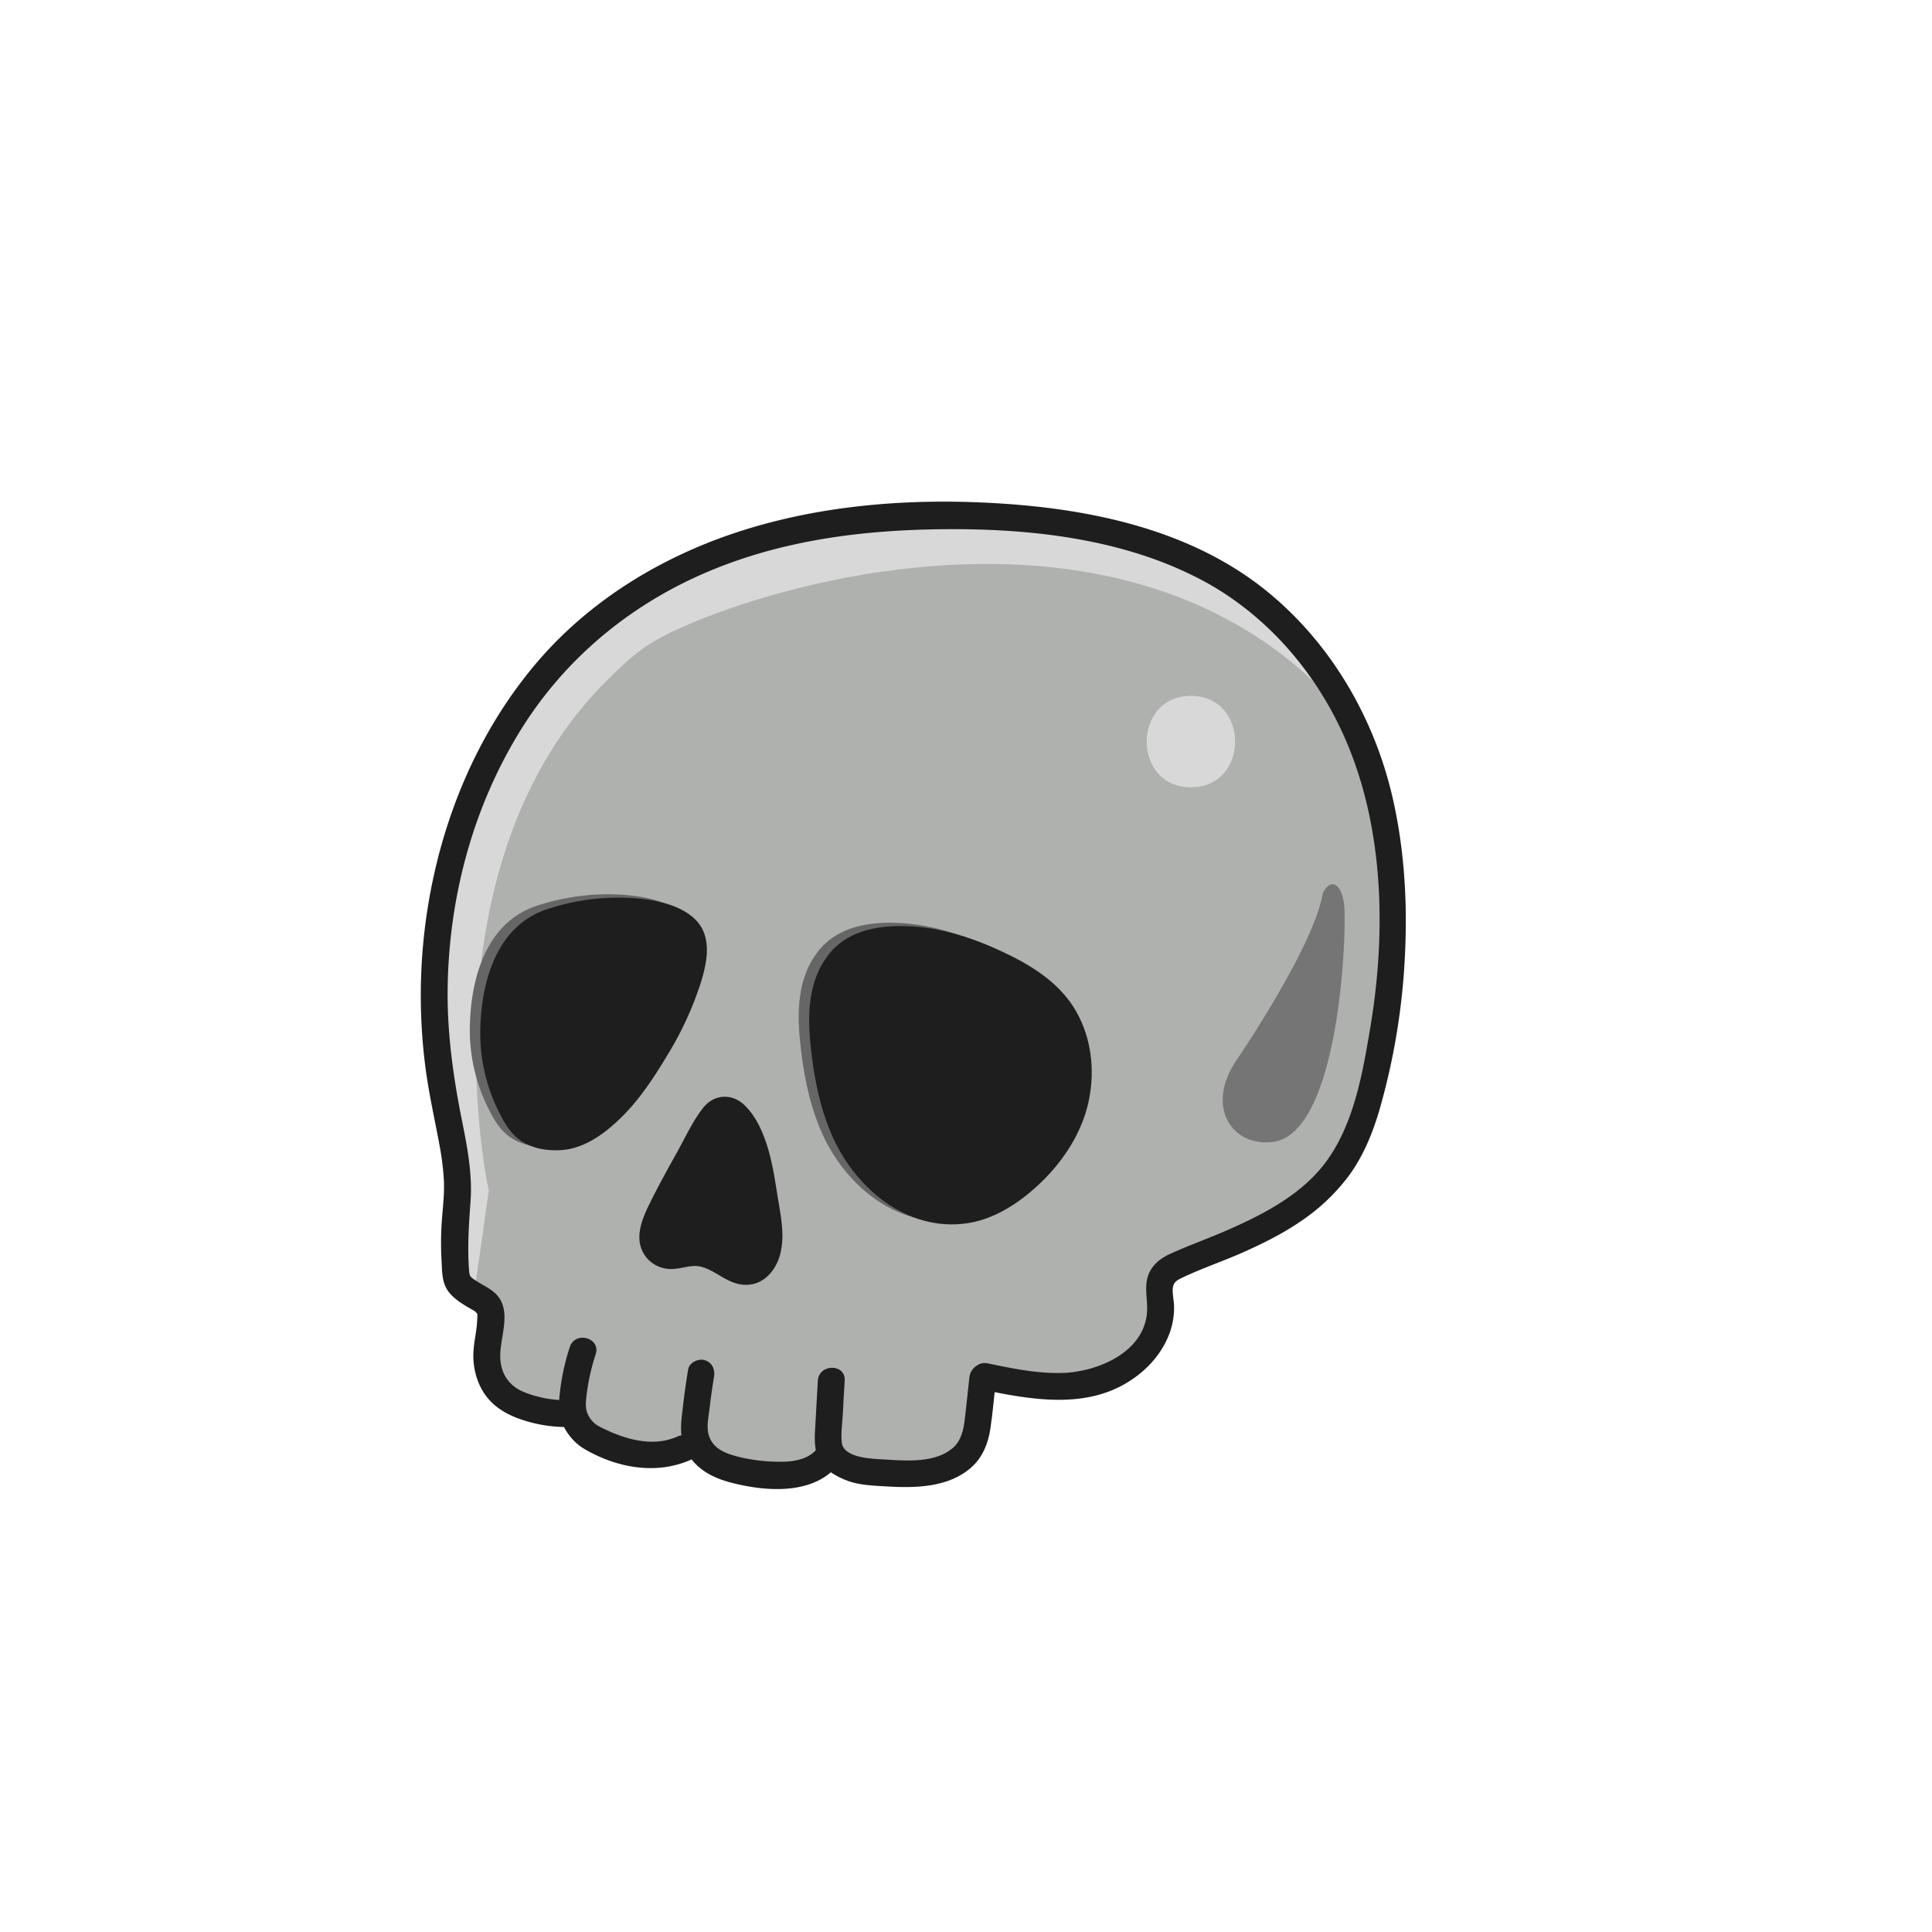 <svg id="Main" xmlns="http://www.w3.org/2000/svg" viewBox="0 0 1080 1080"><defs><style>.cls-1{fill:#afb1ae;}.cls-2{fill:#757575;}.cls-3{fill:#d8d8d8;}.cls-4{fill:#1e1e1e;}.cls-5{fill:#4d4d4d;}.cls-6{fill:#666;}</style></defs><g id="Color"><g id="Silver"><path id="Color_Skin" data-name="Color Skin" class="cls-1" d="M656.37,709.47c23.29-11.06,61.63-24.41,90.35-46.59,6.26-4.83,10.44-15.35,11.65-16.94,7.49-9.87,11.47-25.61,13.29-31.08,7.53-22.57,9.41-53.27,9.41-53.27a497.64,497.64,0,0,0,.59-79.77c-1.17-17.09-4.44-38.36-18-70.23C757,395.88,733,349.53,677.55,318.41,643.8,299.49,615,292.85,566,288.76c-38.09-3.17-90.32.29-132.71,9.89-47.21,10.69-77,37-87.53,45.17-33.06,25.64-51.19,52.12-55.06,57.89-20.89,31.16-28.82,59.16-33.88,77.64-6.23,22.74-11.78,72-9.88,101.65,2.7,42.09,12.62,54.54,11.65,70.59-1.44,23.7-3.72,55.66-.36,62.12,5.07,9.71,17.26,6,21.18,15.53,3.42,8.31-3.29,13-1.41,29.64.67,5.92,1.39,11.67,5.64,16.94,5,6.23,12.25,8.45,16.95,9.89,8.81,2.7,12.66,1.95,19.76,4.5,7.69,2.76,4.76,4.33,15.53,11,4.45,2.76,10.24,6.36,18.35,8.47,9.44,2.44,18.12,3.21,22.83,2.82,10.63-.89,10.24-7,15.81-5.18,6.05,2,9,8.1,15,12.24,9.67,6.7,21.13,5.57,25.41,5.65,26.12.47,27.1-9.71,33.88-9.89,7.54-.19,6.69,4.51,16.95,8.47,19.95,7.71,38.86.8,40.94,0,7.16-2.73,19.18-7.32,24-18.35,6.34-14.52,3.76-27.53,4.47-30.82,1-4.82,5.56-3.14,19.53-1.65,12.6,1.34,21.83.15,33.88-1.41,20.2-2.61,27.12-4.63,33.53-12,3.83-4.42,8.56-10.71,11.65-24.71C656.37,715.69,650.93,712.05,656.37,709.47Z"/><path class="cls-2" d="M691.05,592.92s42.17-61.72,48.11-92.13a8.93,8.93,0,0,1,4.24-6.11c3.19-1.78,7.84,2.33,8.21,14.74.76,26.08-5.25,123.43-39.4,128.81C689.55,641.8,673.29,619.28,691.05,592.92Z"/><path class="cls-3" d="M265.79,718.05l7.4-52.23a1.42,1.42,0,0,0,0-.58c-1.94-7.44-36.37-182.76,65.92-284.7,9.68-9.66,17.6-17.06,28.29-23.06,46.42-26,247.87-92.72,369.87,26.34,1,1-15-19.84-15.5-21.12l-7.17-17.51a1.48,1.48,0,0,0-.72-.76L613.32,296.06a1.29,1.29,0,0,0-.51-.14l-102.08-8.29a1.51,1.51,0,0,0-.37,0L399.65,307.06a1.65,1.65,0,0,0-.55.23L320.69,359.5a1.43,1.43,0,0,0-.34.31l-38.06,48.26a1.22,1.22,0,0,0-.17.29l-22.86,49.15a1.34,1.34,0,0,0-.07.18l-16.41,52.5a1.76,1.76,0,0,0-.07.45l.62,65.15a.86.86,0,0,0,0,.16L253,660a.34.34,0,0,1,0,.1l2.36,53.83a1.46,1.46,0,0,0,.78,1.22l7.53,4A1.46,1.46,0,0,0,265.79,718.05Z"/><path class="cls-3" d="M665.71,389c-32.89,0-33,51.11,0,51.11S698.65,389,665.71,389Z"/><path class="cls-4" d="M548.24,776.63c27,5.62,57.68,11.39,82.56-4.19,10-6.23,18.26-15.16,22.6-26.15a41.28,41.28,0,0,0,2.89-16.7c-.13-3.23-1.1-6.77-.6-10,.46-3,2.44-4,5-5.26,11.12-5.33,23-9.28,34.25-14.29s22.19-10.46,32.29-17.4a110.22,110.22,0,0,0,26.6-25.15c8.11-10.94,13.38-23.78,17.21-36.78a376.18,376.18,0,0,0,14.43-88.84c1.32-29.32-.64-59.45-7.49-88.05-10.78-45-35.95-87-72.61-115.56-41.55-32.33-95.59-43.71-147.12-46.87-48.22-3-98.13.66-144.28,15.49-44.71,14.36-85.9,39.59-116,76-33.78,40.79-53.52,91.79-60.23,144a312.32,312.32,0,0,0,.1,79.89c1.87,14.38,5.08,28.45,7.71,42.69a151.86,151.86,0,0,1,2.59,20.48c.38,8.24-.79,16.27-1.29,24.46a179,179,0,0,0,0,20.72c.28,5,.17,10.37,2.56,14.86,2.07,3.87,5.6,6.55,9.19,8.93,2.21,1.47,4.57,2.71,6.85,4.08.6.36,1.77,2.19,1.14.7.48,1.15.2,3.14.15,4.36-.19,5.52-1.6,10.92-2,16.43a40.14,40.14,0,0,0,2.79,18.46c4.36,10.52,12.23,16.33,22.72,20.17a77.93,77.93,0,0,0,29.5,4.53c9.62-.41,9.67-15.41,0-15A63.19,63.19,0,0,1,292.48,778c-8.72-3.77-13-11.12-12.84-20.65.17-10.3,6-23.72-1.29-32.75-3-3.75-7.52-5.64-11.5-8.18-1.45-.93-3.29-2-4.28-3.46.57.85-.36-1.4.05-.17-.06-.17-.34-1.69-.33-1.5-1.14-13.49-.2-26.56.76-40,1-14.51-1.62-29.07-4.48-43.23-5.11-25.3-8.71-50.31-8.32-76.19.74-50.26,14.08-100.48,40.56-143.37,23.64-38.27,58-67.67,98.9-86.27,41.38-18.84,86.19-25.4,131.28-26.3,49.66-1,102.53,3.95,147.53,26.62C707.15,342,736.7,376.3,753.26,416c20.49,49.15,21.46,106.45,12.76,158.32-4.22,25.16-9,53.23-24.21,74.38-13.52,18.78-35.14,29.94-55.82,39-10.61,4.65-21.59,8.51-32.12,13.34-5.3,2.43-10,6.22-12,11.86-2.28,6.44-.39,12.88-.62,19.46-.81,23.7-28.28,34.86-48.3,35.16-13.8.21-27.33-2.58-40.78-5.38-9.42-2-13.44,12.5-4,14.47Z"/><path class="cls-4" d="M318.52,753.05a123.89,123.89,0,0,0-6.1,32.19C312,795.12,318.28,805,326.7,810c18.06,10.56,40.1,14.63,59.52,6,3.74-1.66,4.54-7,2.69-10.26-2.18-3.84-6.58-4.32-10.26-2.69-14.09,6.24-30,1.33-43.06-5.33a14.62,14.62,0,0,1-6.35-5.88c-2-3.47-1.89-6.37-1.52-10.32A117.1,117.1,0,0,1,333,757c2.94-9.22-11.53-13.16-14.47-4Z"/><path class="cls-4" d="M384.66,765.57q-1.8,11-3.07,22.14c-.75,6.6-1.74,13.22.49,19.66,4.2,12.17,14.44,18.22,26.3,21.35,19.82,5.22,47.42,7.41,61.12-11.13,2.43-3.28.52-8.34-2.69-10.26-3.79-2.27-7.87-.55-10.26,2.69-3.87,5.23-12.21,7-18.27,7.07A97.4,97.4,0,0,1,414,814.66c-7.54-1.87-15.7-4.37-17.91-12.83-1.24-4.72.09-10.31.64-15.09.66-5.75,1.49-11.47,2.42-17.18.66-4-1.05-8-5.24-9.23-3.57-1-8.57,1.25-9.22,5.24Z"/><path class="cls-4" d="M457.18,771.81c-.5,7.9-.87,15.82-1.33,23.72-.35,6.11-1,12.55,1.12,18.44,2.52,7,10.45,11.52,17.12,13.92,6.5,2.34,14,2.58,20.81,3,16.39,1,35.36.88,48.28-10.8,6.27-5.67,9.29-13.48,10.49-21.7,1.37-9.33,2.15-18.77,3.17-28.15.43-4-3.76-7.5-7.5-7.5-4.42,0-7.06,3.46-7.5,7.5-.82,7.59-1.56,15.19-2.47,22.76-.73,6.08-1.93,12.32-6.8,16.49-9.81,8.39-25.7,7.12-37.67,6.4-6.62-.4-23.31-.58-24.34-9.48-.59-5.12.28-10.5.56-15.61.34-6.33.66-12.66,1.06-19,.6-9.64-14.4-9.61-15,0Z"/></g></g><g id="EYE"><g id="Noise"><g id="N"><path class="cls-4" d="M393.22,700.68c4.87.88,9,4,13.21,6.57s9.4,4.54,14.06,2.89c5.19-1.84,7.93-7.59,8.83-13,1.28-7.73-.05-15.63-1.37-23.35L426,662.62c-1.49-8.73-3-17.55-6.49-25.69a56.36,56.36,0,0,0-6.07-10.79c-2.23-3.12-5.47-6.29-9.27-5.78-3.55.48-5.8,3.92-7.58,7L392.87,634c-8.43,14.74-16.87,29.49-24.31,44.76-1.68,3.43-3.32,7-3.69,10.77s.78,8,3.8,10.28c3.33,2.55,8,2.33,12.12,1.57s8.38-1.76,12.43-.67"/><path class="cls-4" d="M391.23,707.91c9.38,2.21,15.73,10.48,26.09,10.32,9.3-.14,15.78-7.4,18.41-15.73,3-9.62,1.24-20.15-.4-29.84s-2.95-19.81-5.65-29.39c-2.56-9-6.76-19.25-13.81-25.77s-16.94-5.74-22.89,1.88S382.74,636.5,378,645c-5.24,9.31-10.36,18.71-15.09,28.3-4.58,9.3-8.93,20.63-1.46,29.78a17.78,17.78,0,0,0,13,6.28c5.59.34,11.31-2.49,16.8-1.4,9.43,1.87,13.46-12.59,4-14.46-5.09-1-9.59-.51-14.65.34-3.1.51-7.22,1.88-8.22-2-.91-3.46,2.07-8.08,3.51-11,1.95-4,4-7.86,6-11.75,4.71-8.9,9.67-17.66,14.66-26.4,2.18-3.83,4.31-7.71,6.57-11.49.39-.66,1.51-3.34,2.45-3.48-1.37.21.9,1.56,1.44,2.22,5.58,6.76,8.1,15.83,9.88,24.22,2,9.4,3.76,19.05,4.95,28.59.59,4.77,2.33,18-3.88,20.39-3.29,1.29-8-2.52-10.56-4.09-3.85-2.38-7.73-4.54-12.17-5.58-9.39-2.22-13.4,12.24-4,14.46Z"/></g></g><g id="Base"><g id="EYE_R" data-name="EYE R"><path class="cls-5" d="M463,536.64c-9.88,12.51-9.91,30-8.25,45.86,2.43,23.31,7.85,47.15,21.95,65.87s38.58,31.11,61.29,25.32c8.32-2.12,15.92-6.48,22.82-11.59,15.69-11.6,28.48-27.73,33.7-46.53s2.17-40.26-10.11-55.41c-8.34-10.28-20.17-17.09-32.11-22.79-13.86-6.63-28.5-12.16-43.81-13.55s-36-1.12-45.48,12.82"/><path class="cls-6" d="M456.56,532.85c-10.15,13.44-11,31.18-9.5,47.34,1.63,17.68,4.82,35.34,11.79,51.75,12.65,29.76,41.91,55,76.07,50,17.1-2.54,32.62-13.79,44.33-26,11.52-12,20.6-27.13,23.76-43.6s1.16-33.66-7-48.32c-8.41-15.17-23.22-25-38.44-32.38-18.16-8.85-37-15.22-57.33-15.79-16.5-.46-33.56,2.93-43.72,17-2.38,3.31-.54,8.32,2.69,10.26,3.76,2.25,7.91.58,10.27-2.69,6.54-9.08,19.94-9.84,30.1-9.62,14.5.31,28.38,4,41.66,9.72s27.25,12.5,36.79,23.67c8.82,10.33,12.15,24.37,11.29,37.7s-6.78,26.45-15.08,37c-8.64,11-20.78,21.69-34.15,26.35-26.58,9.25-52.48-9.84-64.45-32.58C468,618,464.42,601.31,462.56,585c-1.72-15.17-2.73-31.75,7-44.58,2.46-3.25.49-8.35-2.69-10.26-3.82-2.29-7.84-.52-10.27,2.69Z"/></g><g id="EYE_L" data-name="EYE L"><path class="cls-5" d="M304.93,633.65c10.72.53,19.45-5.89,27.36-12.63s14.22-15.16,20.07-23.76c12.1-17.82,22.62-37,28-57.87,1.8-6.9,2.81-14.92-1.56-20.56-2.35-3-5.92-4.87-9.49-6.28-19.09-7.58-40.68-5.87-60.61-.89-5.8,1.46-11.63,3.22-16.63,6.51-9.89,6.51-15.2,18.1-18.28,29.53-6.67,24.79-4.69,52.63,9.2,74.22,2.61,4.06,3.4,5.92,7.57,8.34a24.71,24.71,0,0,0,13.73,3.38"/><path class="cls-6" d="M304.93,641.15c14.39.24,26.62-8.67,36.5-18.33,10.32-10.1,18.5-22.7,25.9-35a187,187,0,0,0,18.37-39.7c3.78-12,7-27-3.54-36.63-10-9.17-27.18-11.33-40.17-11.55a125.6,125.6,0,0,0-43.1,6.81c-26.85,9.51-35.38,39.35-36.2,65.35a98,98,0,0,0,9.11,45.08C274.54,622.94,278,629.77,283,634c5.93,5.08,13.7,7.15,21.37,7.14,9.65,0,9.67-15,0-15-4.41,0-9.33-.88-12.44-4.32s-5.26-8.26-7.13-12.24a79.21,79.21,0,0,1-7.06-30.93c-.62-18.53,3-46.76,21.72-56,9.74-4.8,22.17-6.61,32.88-7.42,11.51-.87,23.42-.1,34.23,4.26,3.74,1.5,7.17,3.33,7.82,7.65.81,5.3-1.32,11.18-2.85,16.15A162.49,162.49,0,0,1,357,575.69c-6.25,10.95-13.17,22-21.48,31.49-7.59,8.68-18.31,19.17-30.63,19-9.66-.16-9.66,14.84,0,15Z"/></g><g id="EYE1"><g id="EYE_R-2" data-name="EYE R"><path class="cls-4" d="M468.89,538.49c-9.88,12.51-9.91,30-8.25,45.87,2.43,23.31,7.85,47.14,21.95,65.86s38.58,31.12,61.28,25.33c8.33-2.12,15.93-6.49,22.83-11.59,15.68-11.61,28.48-27.74,33.7-46.53s2.17-40.27-10.12-55.42c-8.33-10.28-20.16-17.08-32.1-22.79-13.86-6.63-28.5-12.16-43.81-13.54s-36-1.13-45.48,12.81"/><path class="cls-4" d="M462.41,534.7c-10.15,13.45-11,31.19-9.5,47.34,1.62,17.68,4.82,35.35,11.79,51.75,12.65,29.77,41.91,55.05,76.07,50,17.09-2.54,32.61-13.79,44.33-26,11.51-12,20.6-27.13,23.76-43.6s1.16-33.66-7-48.32c-8.4-15.17-23.22-25-38.43-32.38-18.16-8.84-37-15.22-57.33-15.79-16.5-.46-33.56,2.93-43.72,17C460,538,461.87,543,465.1,545c3.76,2.25,7.91.57,10.26-2.69,6.55-9.09,19.94-9.85,30.11-9.63,14.5.32,28.38,4,41.66,9.72s27.25,12.5,36.79,23.68c8.82,10.32,12.15,24.36,11.29,37.69s-6.78,26.45-15.08,37c-8.65,11-20.78,21.69-34.15,26.35-26.58,9.25-52.48-9.84-64.45-32.58-7.7-14.62-11.26-31.33-13.12-47.63-1.73-15.18-2.74-31.75,6.95-44.58,2.46-3.26.5-8.36-2.69-10.27-3.81-2.28-7.83-.52-10.26,2.69Z"/></g><g id="EYE_L-2" data-name="EYE L"><path class="cls-4" d="M310.78,635.5c10.72.54,19.45-5.88,27.36-12.63s14.22-15.16,20.06-23.76c12.11-17.82,22.63-37,28-57.86,1.79-6.9,2.8-14.93-1.56-20.57-2.35-3-5.92-4.86-9.49-6.28-19.1-7.57-40.68-5.87-60.61-.88-5.8,1.45-11.64,3.21-16.63,6.5-9.9,6.51-15.2,18.1-18.28,29.54-6.67,24.78-4.7,52.63,9.2,74.21,2.61,4.06,3.4,5.92,7.57,8.34a24.71,24.71,0,0,0,13.73,3.38"/><path class="cls-4" d="M310.78,643c14.39.24,26.61-8.66,36.49-18.33,10.33-10.1,18.5-22.7,25.91-35A187.18,187.18,0,0,0,391.54,550c3.79-12,7-27-3.53-36.64-10-9.16-27.18-11.33-40.17-11.55a125.8,125.8,0,0,0-43.1,6.81c-26.85,9.51-35.38,39.35-36.21,65.35A98.1,98.1,0,0,0,277.65,619c2.74,5.79,6.21,12.62,11.15,16.85,5.92,5.08,13.7,7.15,21.37,7.14,9.65,0,9.67-15,0-15-4.41,0-9.33-.87-12.44-4.32-3-3.3-5.26-8.25-7.13-12.24a79.17,79.17,0,0,1-7.06-30.93c-.62-18.53,3-46.76,21.72-56,9.73-4.8,22.17-6.61,32.88-7.42,11.51-.87,23.42-.09,34.23,4.26,3.74,1.5,7.16,3.33,7.82,7.65.81,5.3-1.32,11.19-2.85,16.15a162.3,162.3,0,0,1-14.46,32.43c-6.25,10.94-13.16,22-21.47,31.48-7.59,8.68-18.32,19.17-30.63,19-9.66-.15-9.66,14.85,0,15Z"/></g></g></g></g></svg>